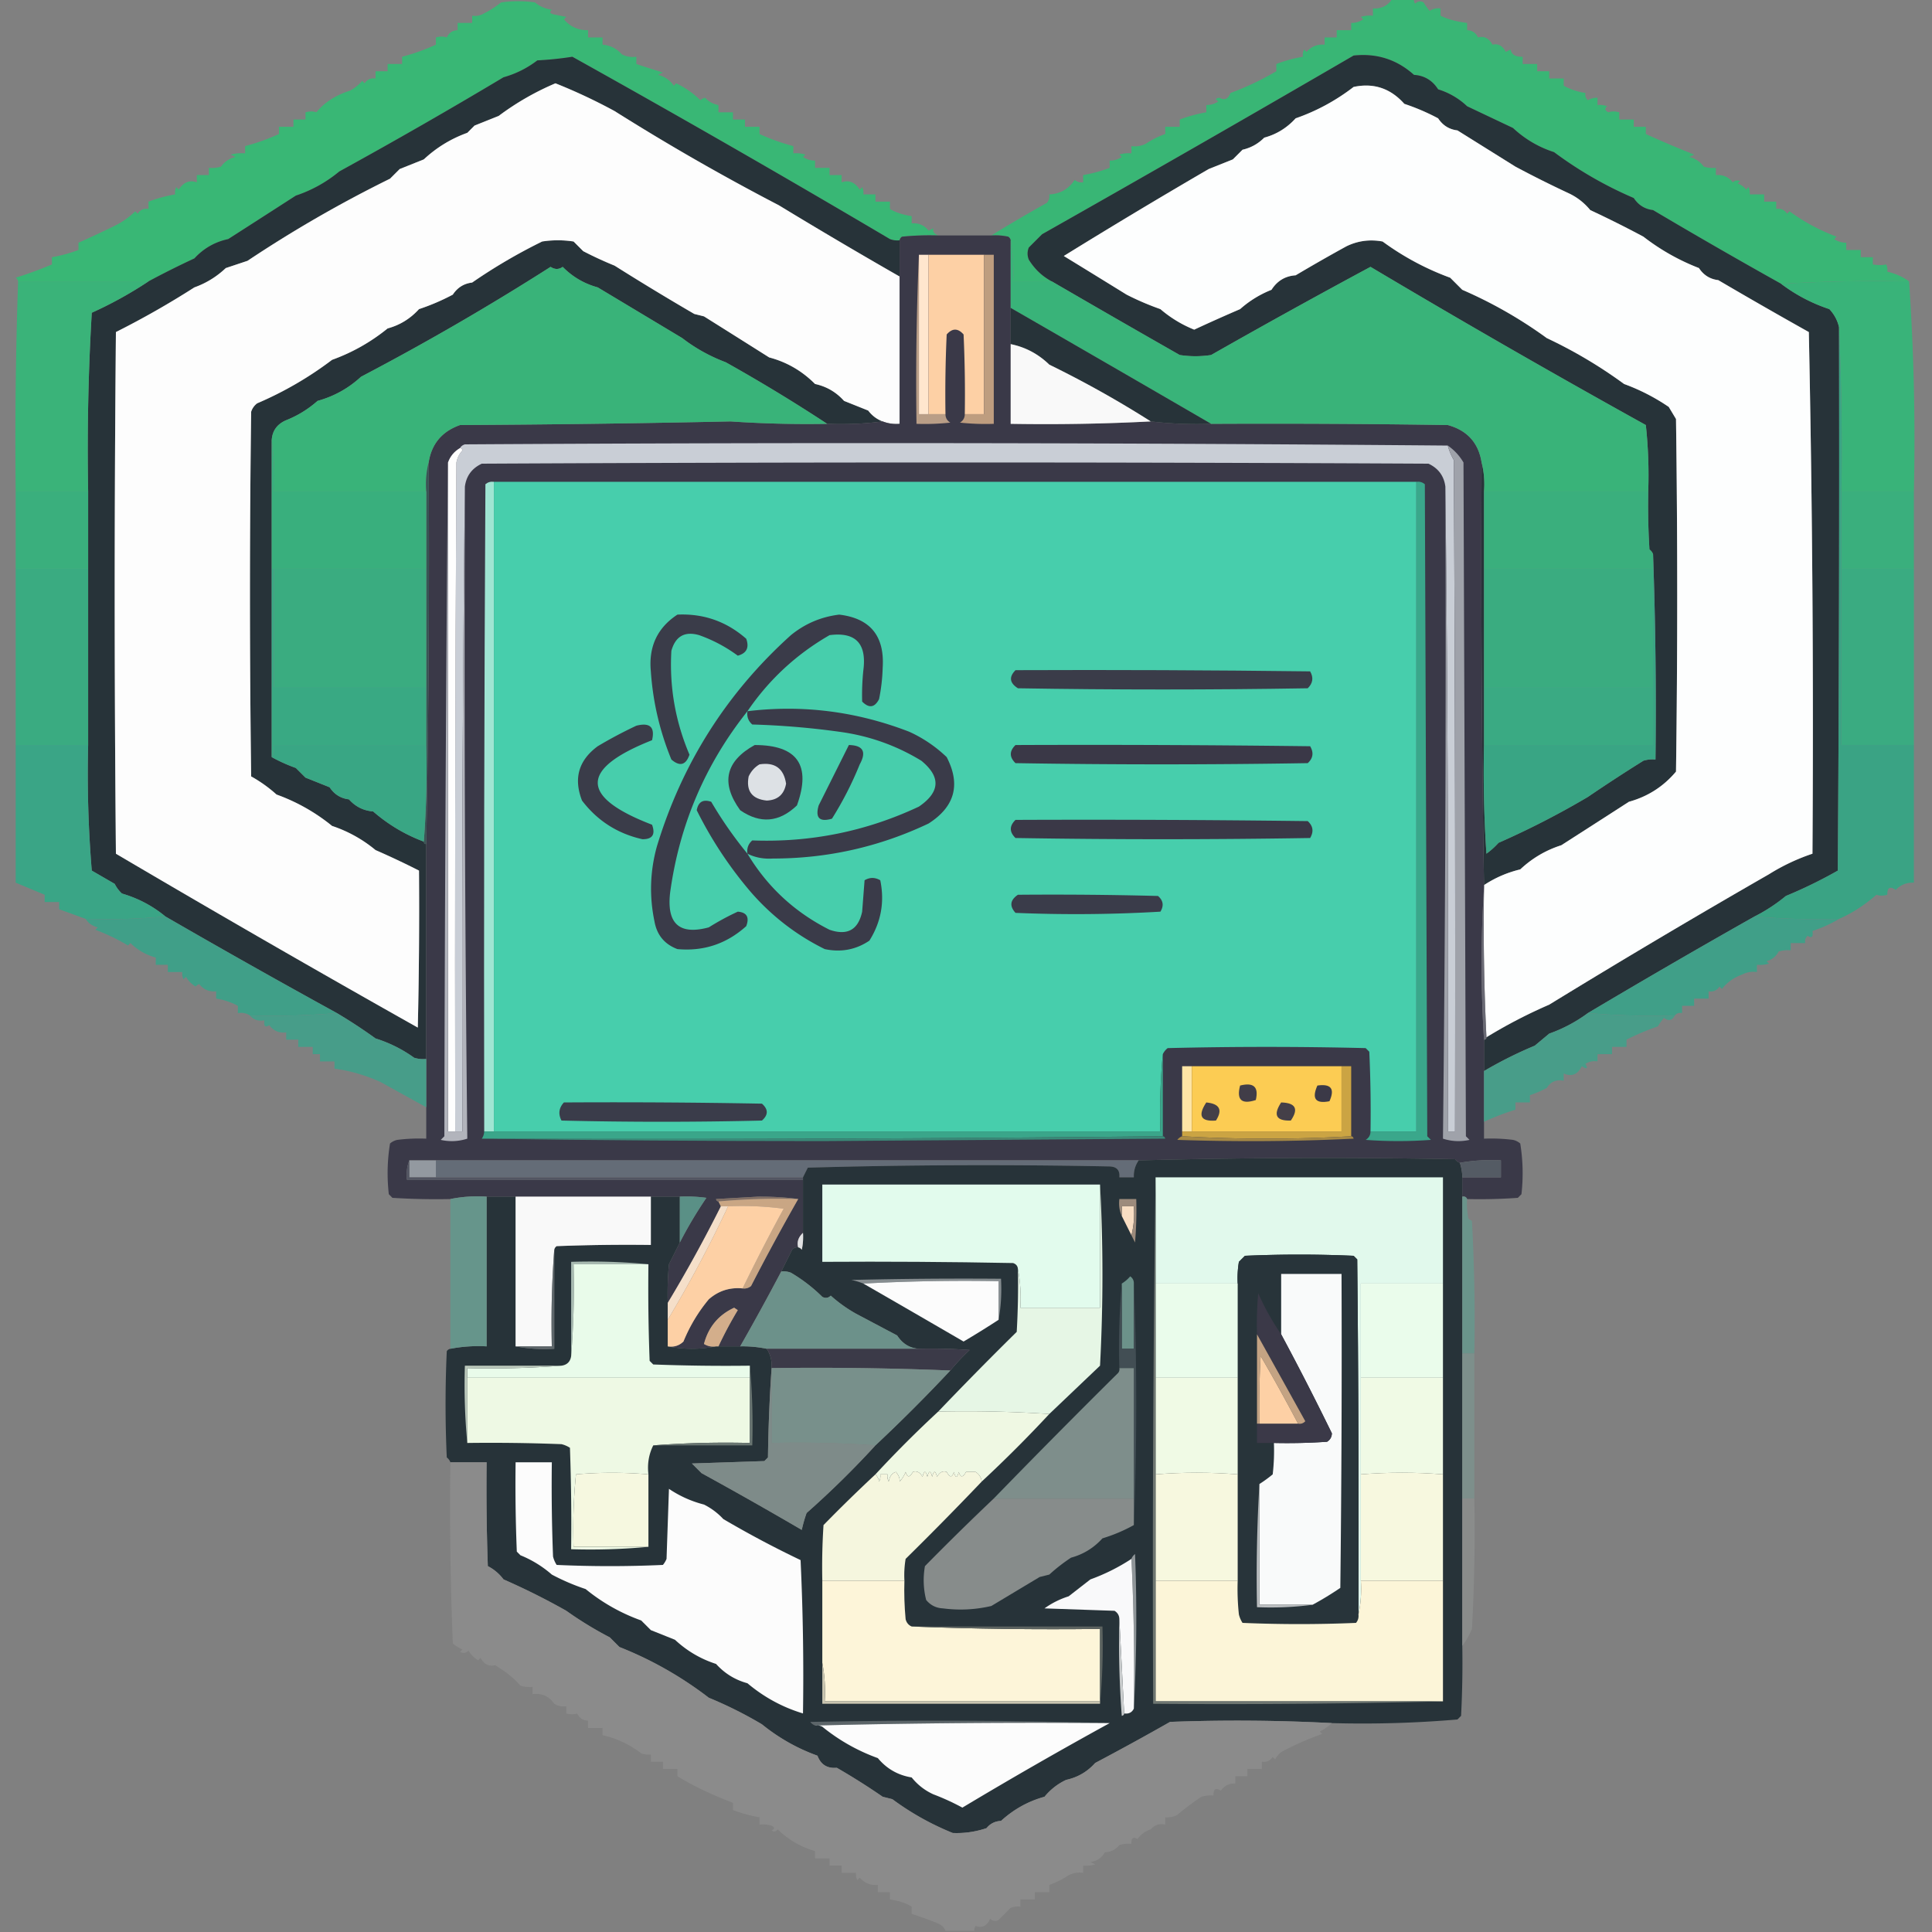 <?xml version="1.0" encoding="UTF-8"?><svg xmlns="http://www.w3.org/2000/svg" width="800" height="800" style="shape-rendering:geometricPrecision;text-rendering:geometricPrecision;image-rendering:optimizeQuality;fill-rule:evenodd;clip-rule:evenodd"><rect width="100%" height="100%" fill="#808080" stroke="none"/><path style="opacity:1" fill="#39b675" d="M576.5-.5h9a2.429 2.429 0 0 0 .5 2c1.049-1.017 2.216-1.184 3.5-.5a20.495 20.495 0 0 0 2.5 3.5c1.356-.88 2.856-1.214 4.5-1v3c2.822 1.432 6.489 2.432 11 3v3c2.092.061 3.592 1.061 4.5 3 2.537-.677 4.537.323 6 3 2.361-.566 4.194.434 5.5 3l2-1c.35 2.067 2.017 3.067 5 3v3h6v3h5v3h6v3a27.247 27.247 0 0 0 9 3c-.219 1.175.114 2.175 1 3a6.846 6.846 0 0 1 4-1v3a8.435 8.435 0 0 1 4 .5c-1.154.914-.987 1.747.5 2.5 1.299-.466 2.799-.466 4.5 0v3h6v3h5v3a428.986 428.986 0 0 0 20 8.5l-2 1c2.522.61 4.522 1.943 6 4 1.634.493 3.301.66 5 .5v3c2.908-.238 5.242.762 7 3 .951-.826 1.951-.992 3-.5l-1 1a6.977 6.977 0 0 1 3.5 2.5l1-1c.483.948.649 1.948.5 3h6v3h5v3c1.951-.273 3.451.393 4.5 2l1-1c6 4.386 12.5 7.886 19.5 10.5l-1 1c1.525 1.009 3.192 1.509 5 1.5v3h6v3h5v3c2.041.354 3.874.354 5.5 0 .483.948.649 1.948.5 3 3.408.787 6.408 2.121 9 4a702.728 702.728 0 0 0-53 1 2373.458 2373.458 0 0 1-53-30.5c-3.415-.406-6.082-2.072-8-5a161.879 161.879 0 0 1-33-19c-6.4-2.062-12.067-5.396-17-10l-19-9a30.312 30.312 0 0 0-12-7c-2.365-3.714-5.698-5.714-10-6-7.082-6.364-15.416-9.031-25-8a12271.425 12271.425 0 0 1-129 74l-5.5 5.5c-.667 1.667-.667 3.333 0 5 2.43 3.934 5.597 6.934 9.5 9h-16c.322-5.858-.011-11.525-1-17-.111-.617-.444-1.117-1-1.5a24.939 24.939 0 0 0-7-.5 582.274 582.274 0 0 1 23-13.5c.837-1.011 1.17-2.178 1-3.5 4.493-.216 7.993-2.216 10.5-6 1.011.837 2.178 1.17 3.5 1v-3a59.031 59.031 0 0 0 11-3v-3c1.808.009 3.475-.491 5-1.5l-1-1a12.935 12.935 0 0 1 5-.5v-3a9.864 9.864 0 0 0 6-1 35.213 35.213 0 0 1 8-4v-3h6v-3a59.031 59.031 0 0 1 11-3v-3c1.808.009 3.475-.491 5-1.5-1.388-.89-1.222-1.39.5-1.5 2.071 1.167 3.571.5 4.5-2 6.434-2.343 12.767-5.343 19-9v-3a59.031 59.031 0 0 1 11-3 4.934 4.934 0 0 1 .5-3l1 1c1.995-2.247 4.495-3.247 7.5-3v-3h5v-3h6v-3c1.808.009 3.475-.491 5-1.5l-1-1a12.936 12.936 0 0 1 5-.5v-3c3.552.188 6.219-1.145 8-4Z"/><path style="opacity:1" fill="#39b775" d="M388.5 97.5c-5.011-.166-10.011 0-15 .5-.556.383-.889.883-1 1.5a8.435 8.435 0 0 1-4-.5A5921.093 5921.093 0 0 0 237 23.5a138.219 138.219 0 0 1-14.5 1.5c-4.194 3.22-8.86 5.554-14 7a2157.081 2157.081 0 0 1-68 39 55.63 55.63 0 0 1-18 10 12458.29 12458.29 0 0 1-28 18c-5.503 1.171-10.17 3.837-14 8a358.76 358.76 0 0 0-19 9.5h-54c-.11-.617-.444-1.117-1-1.5a169.104 169.104 0 0 0 15-5.5v-3a58.967 58.967 0 0 0 11-3v-3a417.79 417.79 0 0 0 15-7 32.686 32.686 0 0 0 8.5-6l1 1c1.049-1.607 2.549-2.273 4.5-2v-3a59.029 59.029 0 0 1 11-3 4.932 4.932 0 0 1 .5-3l1 1c2.015-3.065 4.515-4.065 7.5-3v-3h5v-3c1.7.16 3.366-.007 5-.5 1.478-2.057 3.478-3.39 6-4l-2-1a18.436 18.436 0 0 1 6-.5v-3a87.51 87.51 0 0 0 14-5v-3h6v-3h5v-3c1.701-.466 3.201-.466 4.5 0 3.279-4.047 7.946-7.047 14-9a18.264 18.264 0 0 0 5-4l1 1c1.049-1.607 2.549-2.273 4.5-2v-3h5v-3h6v-3c4.612-1.195 9.279-2.862 14-5v-3c1.701-.466 3.201-.466 4.5 0 .908-1.939 2.408-2.939 4.5-3v-3h6v-3c1.788.285 3.455-.048 5-1a38.767 38.767 0 0 0 7-4.5 49.25 49.25 0 0 1 14 0c2.025 1.677 4.359 2.677 7 3-1.134 1.016-.801 1.683 1 2l5 1-1 1c2.622 3.073 5.955 4.573 10 4.5v3h6v3c3.191.262 5.858 1.596 8 4a9.864 9.864 0 0 0 6 1v3c3.58 1.22 7.247 2.386 11 3.5l-2 1c2.767.678 4.934 2.178 6.5 4.5l1-1c3.769 1.797 7.102 4.13 10 7a3.942 3.942 0 0 1 2-1c1.482 1.612 3.315 2.612 5.5 3v3h6v3h5v3h6v3a87.51 87.51 0 0 0 14 5v3c1.699-.16 3.366.007 5 .5l-1 1c1.525 1.009 3.192 1.509 5 1.5v3h6v3h5v3c2.985-1.065 5.485-.065 7.5 3l1-1c.483.948.649 1.948.5 3h5v3h6v3c2.133 1.386 5.133 2.386 9 3v3c2.908-.238 5.242.762 7 3l2-1c-.412 1.282.254 2.282 2 3Z"/><path style="opacity:1" fill="#273339" d="M737.5 117.5a68.883 68.883 0 0 0 20 10.5c2.04 2.185 3.374 4.685 4 7.5.167 75.001 0 150.001-.5 225a190.921 190.921 0 0 1-21.5 10.5c-4.09 3.367-8.424 6.2-13 8.5a3493.884 3493.884 0 0 0-69 40 61.354 61.354 0 0 1-16 8.5l-6 5a169.15 169.15 0 0 0-21 10.5v-13c.667 0 1-.333 1-1a208.673 208.673 0 0 1 26-13.5 3660.5 3660.5 0 0 1 91-54 84.545 84.545 0 0 1 18-8.5 7901.316 7901.316 0 0 0-1.5-216 2129.254 2129.254 0 0 1-37.5-21.5c-3.415-.406-6.082-2.072-8-5a91.311 91.311 0 0 1-23-13 457.332 457.332 0 0 0-22-11c-2.508-3.042-5.508-5.376-9-7a457.332 457.332 0 0 1-22-11l-24-15c-3.415-.406-6.082-2.072-8-5a90.401 90.401 0 0 0-14-6c-5.722-6.435-12.722-8.768-21-7-7.36 5.663-15.36 9.996-24 13-3.619 3.977-7.952 6.644-13 8-2.537 2.546-5.537 4.212-9 5l-4 4-10 4a2551.356 2551.356 0 0 0-60 36 7185.005 7185.005 0 0 1 26 16 114.065 114.065 0 0 0 14 6c4.2 3.6 8.867 6.433 14 8.5a684.54 684.54 0 0 1 19-8.5 43.593 43.593 0 0 1 13-8c2.365-3.714 5.698-5.714 10-6a705.673 705.673 0 0 1 21-12c4.719-2.307 9.719-2.974 15-2a113.107 113.107 0 0 0 28 15l5 5a182.852 182.852 0 0 1 35 20 193.115 193.115 0 0 1 32 19 83.62 83.62 0 0 1 18.5 9.5l3 5c.667 48.667.667 97.333 0 146-5.181 6.173-11.681 10.34-19.5 12.5a12318.477 12318.477 0 0 1-28 18c-6.381 2.027-12.048 5.361-17 10-5.407 1.3-10.407 3.466-15 6.5a8265.805 8265.805 0 0 1-1-175c.983 3.798 1.317 7.798 1 12v105a507.128 507.128 0 0 0 1 45 31.84 31.84 0 0 0 5-4.5 349.402 349.402 0 0 0 37-19 679.07 679.07 0 0 1 23-15 12.93 12.93 0 0 1 5-.5c.331-28.505-.002-56.838-1-85-.283-.789-.783-1.456-1.5-2-.5-7.993-.666-15.993-.5-24a193.186 193.186 0 0 0-1-27.5 4261.045 4261.045 0 0 1-114-65.5 3162.857 3162.857 0 0 0-66 36.5 42.479 42.479 0 0 1-13 0 6352.564 6352.564 0 0 1-53-30.5c-3.903-2.066-7.07-5.066-9.5-9-.667-1.667-.667-3.333 0-5l5.5-5.5a12271.425 12271.425 0 0 0 129-74c9.584-1.031 17.918 1.636 25 8 4.302.286 7.635 2.286 10 6a30.312 30.312 0 0 1 12 7l19 9c4.933 4.604 10.6 7.938 17 10a161.879 161.879 0 0 0 33 19c1.918 2.928 4.585 4.594 8 5a2373.458 2373.458 0 0 0 53 30.5ZM372.5 99.5v15a2173.073 2173.073 0 0 1-50-29.5 944.57 944.57 0 0 1-68-39A228.066 228.066 0 0 0 230 34.5 112.066 112.066 0 0 0 206.5 48l-10 4-3 3c-6.771 2.445-12.771 6.111-18 11l-10 4-4 4a520.666 520.666 0 0 0-59 34l-9 3c-3.796 3.592-8.13 6.259-13 8A361.546 361.546 0 0 1 48 137.5c-.667 72-.667 144 0 216a7214.146 7214.146 0 0 0 125 72c.5-21.664.667-43.331.5-65a340.197 340.197 0 0 0-18-8.5 55.63 55.63 0 0 0-18-10 78.488 78.488 0 0 0-23-13 56.965 56.965 0 0 0-10.5-7.5 5697.651 5697.651 0 0 1 0-151 6.978 6.978 0 0 1 2.5-3.5 146.497 146.497 0 0 0 31-18c8.372-3.019 16.038-7.352 23-13 5.093-1.382 9.426-4.049 13-8a90.42 90.42 0 0 0 14-6c1.918-2.928 4.585-4.594 8-5a226.438 226.438 0 0 1 29-17 42.498 42.498 0 0 1 13 0l4 4a154.79 154.79 0 0 0 13 6 1081.768 1081.768 0 0 0 33 20l4 1c8.98 5.636 17.98 11.302 27 17 7.27 1.913 13.604 5.58 19 11 4.75 1.03 8.75 3.363 12 7l10 4c1.614 2.127 3.614 3.627 6 4.5-7.482.992-15.148 1.325-23 1a689.893 689.893 0 0 0-42-25.5c-6.543-2.456-12.543-5.79-18-10l-35-21c-5.603-1.533-10.436-4.366-14.5-8.5-1.604 1.149-3.27 1.149-5 0a1068.258 1068.258 0 0 1-78.5 45.5c-5.201 4.797-11.201 8.13-18 10-3.908 3.449-8.242 6.116-13 8-3.823 1.641-5.823 4.474-6 8.5v131a68.233 68.233 0 0 0 10 4.5l4 4 10 4c1.918 2.928 4.585 4.594 8 5 2.674 3.012 6.007 4.678 10 5 6.302 5.472 13.302 9.639 21 12.5 0 .667.333 1 1 1v89a12.93 12.93 0 0 1-5-.5c-4.863-3.51-10.196-6.177-16-8a213.054 213.054 0 0 0-16-10.5 3727.55 3727.55 0 0 1-71-40c-5.305-4.387-11.305-7.554-18-9.5a13.908 13.908 0 0 1-3-4l-9.5-5.5a485.765 485.765 0 0 1-1.5-52v-105a959.549 959.549 0 0 1 1.5-74 165.454 165.454 0 0 0 23.5-13 358.76 358.76 0 0 1 19-9.5c3.83-4.163 8.497-6.829 14-8 9.313-5.97 18.646-11.97 28-18a55.63 55.63 0 0 0 18-10c22.924-12.6 45.591-25.6 68-39 5.14-1.446 9.806-3.78 14-7 4.872-.246 9.705-.746 14.5-1.5A5921.093 5921.093 0 0 1 368.5 99a8.435 8.435 0 0 0 4 .5Z"/><path style="opacity:1" fill="#fdfdfd" d="M372.5 114.5v61c-2.45.202-4.783-.131-7-1-2.386-.873-4.386-2.373-6-4.5l-10-4c-3.25-3.637-7.25-5.97-12-7-5.396-5.42-11.73-9.087-19-11a10892.14 10892.14 0 0 0-27-17l-4-1a1081.768 1081.768 0 0 1-33-20 154.79 154.79 0 0 1-13-6l-4-4a42.498 42.498 0 0 0-13 0 226.438 226.438 0 0 0-29 17c-3.415.406-6.082 2.072-8 5a90.42 90.42 0 0 1-14 6c-3.574 3.951-7.907 6.618-13 8-6.962 5.648-14.628 9.981-23 13a146.497 146.497 0 0 1-31 18 6.978 6.978 0 0 0-2.5 3.5 5697.651 5697.651 0 0 0 0 151 56.965 56.965 0 0 1 10.5 7.5 78.488 78.488 0 0 1 23 13 55.63 55.63 0 0 1 18 10 340.197 340.197 0 0 1 18 8.5c.167 21.669 0 43.336-.5 65a7214.146 7214.146 0 0 1-125-72c-.667-72-.667-144 0-216A361.546 361.546 0 0 0 80.5 119c4.87-1.741 9.204-4.408 13-8l9-3a520.666 520.666 0 0 1 59-34l4-4 10-4c5.229-4.889 11.229-8.555 18-11l3-3 10-4A112.066 112.066 0 0 1 230 34.5 228.066 228.066 0 0 1 254.5 46a944.57 944.57 0 0 0 68 39 2173.073 2173.073 0 0 0 50 29.5Z"/><path style="opacity:1" fill="#fdfefe" d="M615.5 429.5a961.42 961.42 0 0 1-1-62v-1c4.593-3.034 9.593-5.2 15-6.5 4.952-4.639 10.619-7.973 17-10 9.313-5.969 18.646-11.969 28-18 7.819-2.16 14.319-6.327 19.5-12.5.667-48.667.667-97.333 0-146l-3-5a83.62 83.62 0 0 0-18.5-9.5 193.115 193.115 0 0 0-32-19 182.852 182.852 0 0 0-35-20l-5-5a113.107 113.107 0 0 1-28-15c-5.281-.974-10.281-.307-15 2a705.673 705.673 0 0 0-21 12c-4.302.286-7.635 2.286-10 6a43.593 43.593 0 0 0-13 8 684.54 684.54 0 0 0-19 8.5 50.162 50.162 0 0 1-14-8.5 114.065 114.065 0 0 1-14-6 7185.005 7185.005 0 0 0-26-16 2551.356 2551.356 0 0 1 60-36l10-4 4-4c3.463-.788 6.463-2.454 9-5 5.048-1.356 9.381-4.023 13-8 8.64-3.004 16.64-7.337 24-13 8.278-1.768 15.278.565 21 7a90.401 90.401 0 0 1 14 6c1.918 2.928 4.585 4.594 8 5l24 15a457.332 457.332 0 0 0 22 11c3.492 1.624 6.492 3.958 9 7a457.332 457.332 0 0 1 22 11 91.311 91.311 0 0 0 23 13c1.918 2.928 4.585 4.594 8 5a2129.254 2129.254 0 0 0 37.5 21.5 7901.316 7901.316 0 0 1 1.5 216 84.545 84.545 0 0 0-18 8.5 3660.5 3660.5 0 0 0-91 54 208.673 208.673 0 0 0-26 13.5Z"/><path style="opacity:.997" fill="#3a3948" d="M388.5 97.5h22c2.357-.163 4.69.003 7 .5.556.383.889.883 1 1.5v76a841.82 841.82 0 0 0 58-1 163.67 163.67 0 0 0 25 1c32.668-.167 65.335 0 98 .5 8.049 2.212 12.716 7.378 14 15.5a8265.805 8265.805 0 0 0 1 175v1c-1.333 21-1.333 42 0 63v41a72.367 72.367 0 0 1 12 .5 6.802 6.802 0 0 1 3 1.5 76.616 76.616 0 0 1 .5 21l-1.5 1.5c-6.992.5-13.992.666-21 .5-.342-.838-1.008-1.172-2-1v-8h16v-7c-5.858-.322-11.525.011-17 1-.789-.283-1.456-.783-2-1.5a2890.488 2890.488 0 0 0-131 .5h-302c-.973 2.448-1.306 5.115-1 8h164v22c-1.917 1.78-2.584 3.78-2 6-.996-.086-1.829.248-2.5 1l-4.5 9a1052.99 1052.99 0 0 1-17 31h-9a161.904 161.904 0 0 1 8-15l-1.5-1c-6.481 2.988-10.648 7.988-12.5 15 1.545.952 3.212 1.285 5 1a50.512 50.512 0 0 1-20 0c2.544.396 4.711-.271 6.5-2 2.62-6.414 6.12-12.247 10.5-17.5 4.02-3.51 8.686-5.01 14-4.5 1.322.17 2.489-.163 3.5-1a925.642 925.642 0 0 1 19.5-36c-4.751-.689-10.251-1.023-16.5-1l-17.5 1c.124.607.457.94 1 1l1 2a578.532 578.532 0 0 1-22 40c-.166-5.344.001-10.677.5-16l4.5-9a175.023 175.023 0 0 1 11-18.5 60.931 60.931 0 0 0-11-.5h-80c-5.195-.321-10.195.013-15 1-8.007.166-16.007 0-24-.5l-1.5-1.5c-.797-7.05-.63-14.05.5-21a6.802 6.802 0 0 1 3-1.5 72.367 72.367 0 0 1 12-.5v-122a6242.489 6242.489 0 0 0 1-158c1.186-7.695 5.519-12.862 13-15.5a6921.49 6921.49 0 0 0 112-1.5 467.321 467.321 0 0 0 40 1c7.852.325 15.518-.008 23-1 2.217.869 4.55 1.202 7 1v-76c.111-.617.444-1.117 1-1.5 4.989-.5 9.989-.666 15-.5Z"/><path style="opacity:1" fill="#ffe6ce" d="M380.5 105.5h4v66h-4v-66Z"/><path style="opacity:1" fill="#fdd0a5" d="M384.5 105.5h23v66h-8c.167-11.005 0-22.005-.5-33-2.333-2.667-4.667-2.667-7 0a544.417 544.417 0 0 0-.5 33h-7v-66Z"/><path style="opacity:1" fill="#be9d7f" d="M407.5 105.5h4v70a98.432 98.432 0 0 1-14-.5c1.323-.816 1.989-1.983 2-3.5h8v-66Z"/><path style="opacity:1" fill="#39b379" d="M342.5 175.5a467.321 467.321 0 0 1-40-1 6921.49 6921.49 0 0 1-112 1.5c-7.481 2.638-11.814 7.805-13 15.5-.983 3.798-1.317 7.798-1 12h-63c.325-7.187-.009-14.187-1-21 .177-4.026 2.177-6.859 6-8.5 4.758-1.884 9.092-4.551 13-8 6.799-1.87 12.799-5.203 18-10a1068.258 1068.258 0 0 0 78.5-45.5c1.73 1.149 3.396 1.149 5 0 4.064 4.134 8.897 6.967 14.5 8.5l35 21c5.457 4.21 11.457 7.544 18 10a689.893 689.893 0 0 1 42 25.5ZM418.5 99.5c.989 5.475 1.322 11.142 1 17h16a6352.564 6352.564 0 0 0 53 30.5c4.333.667 8.667.667 13 0a3162.857 3162.857 0 0 1 66-36.5 4261.045 4261.045 0 0 0 114 65.5 193.186 193.186 0 0 1 1 27.5h-68c.317-4.202-.017-8.202-1-12-1.284-8.122-5.951-13.288-14-15.5-32.665-.5-65.332-.667-98-.5a24793.925 24793.925 0 0 0-83-48v-28Z"/><path style="opacity:1" fill="#3ab379" d="M7.5 116.5h54a165.454 165.454 0 0 1-23.5 13 959.549 959.549 0 0 0-1.5 74h-30c-.325-29.074.009-58.074 1-87Z"/><path style="opacity:1" fill="#39b379" d="M737.5 117.5a702.728 702.728 0 0 1 53-1c1.979 28.775 2.646 57.775 2 87h-30c.331-22.839-.003-45.506-1-68-.626-2.815-1.96-5.315-4-7.5a68.883 68.883 0 0 1-20-10.5Z"/><path style="opacity:1" fill="#273339" d="M418.5 127.5a24793.925 24793.925 0 0 1 83 48 163.67 163.67 0 0 1-25-1 431.248 431.248 0 0 0-42-23.5c-4.564-4.424-9.898-7.258-16-8.5v-15Z"/><path style="opacity:1" fill="#f9f9f9" d="M418.5 142.5c6.102 1.242 11.436 4.076 16 8.5a431.248 431.248 0 0 1 42 23.5 841.82 841.82 0 0 1-58 1v-33Z"/><path style="opacity:1" fill="#b99e87" d="M380.5 105.5v66h11c.011 1.517.677 2.684 2 3.5a98.432 98.432 0 0 1-14 .5c-.331-23.506.002-46.839 1-70Z"/><path style="opacity:1" fill="#c9ced6" d="M599.5 184.5a23.423 23.423 0 0 0 2.5 6c.5 92.666.667 185.333.5 278h-3a17823.86 17823.86 0 0 0-1-267c-.57-4.412-2.903-7.578-7-9.5a38397.052 38397.052 0 0 0-392 0c-4.097 1.922-6.43 5.088-7 9.5a17823.86 17823.86 0 0 0-1 267h-3c-.167-92.334 0-184.667.5-277 .36-1.921 1.194-3.588 2.5-5-.124-.607-.457-.94-1-1 .418-.722 1.084-1.222 2-1.5 135.736-.831 271.403-.665 407 .5Z"/><path style="opacity:1" fill="#fefefe" d="M190.5 185.5c.543.06.876.393 1 1-1.306 1.412-2.14 3.079-2.5 5-.5 92.333-.667 184.666-.5 277h-3v-277c.919-2.589 2.586-4.589 5-6Z"/><path style="opacity:1" fill="#9fa2aa" d="M599.5 184.5c2.668 1.836 4.834 4.169 6.5 7l1 279 1.5 1.5c-3.711.825-7.378.659-11-.5.997-89.959 1.331-179.959 1-270a17823.86 17823.86 0 0 1 1 267h3c.167-92.667 0-185.334-.5-278a23.423 23.423 0 0 1-2.5-6Z"/><path style="opacity:1" fill="#395455" d="M177.5 191.5a6242.489 6242.489 0 0 1-1 158c-.667 0-1-.333-1-1a400.456 400.456 0 0 0 1-40v-105c-.317-4.202.017-8.202 1-12Z"/><path style="opacity:1" fill="#9fe5d3" d="M204.5 199.5v269h-4c-.167-89.334 0-178.667.5-268 1.011-.837 2.178-1.17 3.5-1Z"/><path style="opacity:1" fill="#47ceac" d="M204.5 199.5h382v269h-19c.167-11.005 0-22.005-.5-33l-1.5-1.5a1680.41 1680.41 0 0 0-82 0c-.881.708-1.547 1.542-2 2.5-.994 10.487-1.328 21.154-1 32h-276v-269Z"/><path style="opacity:1" fill="#3aa78b" d="M586.5 199.5c1.322-.17 2.489.163 3.5 1l1 270 1.5 1.5c-9 .667-18 .667-27 0 1.323-.816 1.989-1.983 2-3.5h19v-269Z"/><path style="opacity:1" fill="#b2b4bc" d="M185.5 191.5v277h6a17823.86 17823.86 0 0 1 1-267c-.331 90.041.003 180.041 1 270-3.622 1.159-7.289 1.325-11 .5l1.5-1.5c.167-93.168.667-186.168 1.5-279Z"/><path style="opacity:1" fill="#3aaf7d" d="M6.5 203.5h30v32h-30v-32Z"/><path style="opacity:1" fill="#39af7d" d="M112.5 182.5c.991 6.813 1.325 13.813 1 21h63v32h-64v-53Z"/><path style="opacity:1" fill="#3aaf7d" d="M614.5 203.5h68c-.166 8.007 0 16.007.5 24 .717.544 1.217 1.211 1.5 2v6h-70v-32ZM762.5 203.5h30v32h-30v-32Z"/><path style="opacity:1" fill="#3aab81" d="M6.5 235.5h30v73h-30v-73Z"/><path style="opacity:1" fill="#3aac80" d="M113.5 235.5h63v49h-63v-49ZM614.5 235.5h70v49h-70v-49Z"/><path style="opacity:1" fill="#3aab81" d="M762.5 235.5h30v73h-30v-73Z"/><path style="opacity:1" fill="#3a3c49" d="M280.5 254.5c10.841-.497 20.341 2.837 28.5 10 1.314 3.681.147 6.014-3.5 7a61.352 61.352 0 0 0-16-8.5c-5.969-1.71-9.803.457-11.5 6.5-.86 14.899 1.64 29.232 7.5 43-1.507 4.335-4.007 5.002-7.5 2-4.807-11.728-7.641-23.894-8.5-36.5-.975-10.208 2.691-18.041 11-23.5Z"/><path style="opacity:1" fill="#3a3b49" d="M309.5 294.5c-17.481 21.976-28.148 46.976-32 75-1.545 12.97 3.789 17.803 16 14.5a105.761 105.761 0 0 1 12-6.5c3.726.298 4.893 2.298 3.5 6-8.148 7.329-17.648 10.495-28.5 9.5-5.338-2.007-8.504-5.841-9.5-11.5-2.171-10.42-1.838-20.753 1-31 10.427-34.399 28.927-63.566 55.5-87.5 5.855-4.762 12.522-7.595 20-8.5 12.848 1.529 18.848 8.863 18 22a75.132 75.132 0 0 1-1.5 13c-1.826 3.537-4.16 3.871-7 1-.121-4.316.045-8.65.5-13 1.428-11.07-3.239-15.903-14-14.5-13.759 7.928-25.093 18.428-34 31.5Z"/><path style="opacity:1" fill="#3a3c49" d="M420.5 277.5c40.668-.167 81.335 0 122 .5 1.482 2.592 1.148 4.925-1 7-40 .667-80 .667-120 0-3.466-2.194-3.8-4.694-1-7.5Z"/><path style="opacity:1" fill="#39a983" d="M112.5 235.5h1v49h63v24h-63c.284 1.915-.049 3.581-1 5v-78Z"/><path style="opacity:1" fill="#3aaa83" d="M614.5 284.5h70v24h-70v-24Z"/><path style="opacity:1" fill="#3a3b49" d="M309.5 353.5c-.322-2.222.345-4.056 2-5.5 24.186.91 47.186-3.757 69-14 8.812-6.011 9.145-12.344 1-19-10.46-6.376-21.794-10.376-34-12a328.08 328.08 0 0 0-36-3c-1.655-1.444-2.322-3.278-2-5.5 22.833-2.765 45.166.068 67 8.5a55.685 55.685 0 0 1 15.5 10.5c5.879 11.373 3.379 20.539-7.5 27.5-20.377 9.676-41.877 14.51-64.5 14.5-3.797.253-7.297-.414-10.5-2Z"/><path style="opacity:1" fill="#3a3c49" d="M263.5 300.5c5.613-1.421 7.78.579 6.5 6-29.969 11.845-29.969 23.512 0 35 1.484 4.049.151 6.049-4 6-10.294-2.311-18.627-7.644-25-16-3.568-9.179-1.402-16.679 6.5-22.5a185.97 185.97 0 0 1 16-8.5Z"/><path style="opacity:1" fill="#3aa586" d="M6.5 308.5h30a485.765 485.765 0 0 0 1.5 52l9.5 5.5a13.908 13.908 0 0 0 3 4c6.695 1.946 12.695 5.113 18 9.5-10.82.995-21.82 1.328-33 1-3.667-1.336-7.334-2.669-11-4v-3h-6v-3c-4.013-1.674-8.013-3.341-12-5v-57Z"/><path style="opacity:1" fill="#39a684" d="M176.5 308.5a400.456 400.456 0 0 1-1 40c-7.698-2.861-14.698-7.028-21-12.5-3.993-.322-7.326-1.988-10-5-3.415-.406-6.082-2.072-8-5l-10-4-4-4a68.233 68.233 0 0 1-10-4.5c.951-1.419 1.284-3.085 1-5h63Z"/><path style="opacity:1" fill="#3b3b49" d="M312.5 308.5c17.672.004 23.505 8.338 17.5 25-7.355 7.053-15.188 7.72-23.5 2-8.134-11.267-6.134-20.267 6-27Z"/><path style="opacity:1" fill="#3a3b49" d="M351.5 308.5c5.879.117 7.379 2.784 4.5 8a142.98 142.98 0 0 1-11.5 22.5c-5.167 1.5-7-.333-5.5-5.5l12.5-25Z"/><path style="opacity:1" fill="#3a3847" d="M420.5 308.5c40.668-.167 81.335 0 122 .5 1.559 2.642 1.225 4.975-1 7a3658.67 3658.67 0 0 1-121 0c-2.586-2.494-2.586-4.994 0-7.5Z"/><path style="opacity:1" fill="#39a584" d="M684.5 229.5a1807.264 1807.264 0 0 1 1 85 12.93 12.93 0 0 0-5 .5 679.07 679.07 0 0 0-23 15 349.402 349.402 0 0 1-37 19 31.84 31.84 0 0 1-5 4.5 507.128 507.128 0 0 1-1-45h70v-79Z"/><path style="opacity:1" fill="#3aa384" d="M761.5 135.5a1156.835 1156.835 0 0 1 1 68v105h30v57c-3.013-.128-5.513.872-7.5 3-2.411-1.653-3.578-.987-3.5 2-1.701.466-3.201.466-4.5 0-5.023 4.358-10.19 7.691-15.5 10-11.845.328-23.512-.005-35-1 4.576-2.3 8.91-5.133 13-8.5a190.921 190.921 0 0 0 21.5-10.5c.5-74.999.667-149.999.5-225Z"/><path style="opacity:1" fill="#dde1e5" d="M314.5 316.5c6.365-.988 10.031 1.678 11 8-.797 4.464-3.464 6.797-8 7-6.131-.629-8.631-3.962-7.5-10 1.025-2.187 2.525-3.854 4.5-5Z"/><path style="opacity:1" fill="#3a3b49" d="M309.5 353.5c8.253 13.751 19.587 24.251 34 31.5 7.38 2.531 11.88.031 13.5-7.5l1-13c2.139-1.269 4.305-1.269 6.5 0 1.849 8.938.349 17.272-4.5 25-5.584 3.766-11.751 4.932-18.5 3.5-11.7-5.775-21.867-13.609-30.5-23.5a164.893 164.893 0 0 1-22.5-34c.643-3.475 2.643-4.641 6-3.5a165.776 165.776 0 0 0 15 21.5Z"/><path style="opacity:1" fill="#3a3847" d="M420.5 339.5c40.335-.167 80.668 0 121 .5 2.225 2.025 2.559 4.358 1 7a3719.39 3719.39 0 0 1-122 0c-2.586-2.494-2.586-4.994 0-7.5Z"/><path style="opacity:1" fill="#696974" d="M614.5 367.5a961.42 961.42 0 0 0 1 62c0 .667-.333 1-1 1-1.333-21-1.333-42 0-63Z"/><path style="opacity:1" fill="#3a3c4a" d="M421.5 370.5c19.336-.167 38.67 0 58 .5 2.173 1.865 2.507 4.031 1 6.5a600.697 600.697 0 0 1-60 .5c-2.567-2.822-2.234-5.322 1-7.5Z"/><path style="opacity:1" fill="#409f88" d="M68.5 379.5a3727.55 3727.55 0 0 0 71 40c-11.822.995-23.822 1.328-36 1-1.419-.951-3.085-1.284-5-1v-3a27.267 27.267 0 0 0-9-3v-3c-2.908.238-5.242-.762-7-3a3.647 3.647 0 0 0-1.5 1c-1.667-1-3-2.333-4-4l-1 1a4.932 4.932 0 0 1-.5-3h-6v-3h-5v-3c-4.005-1.087-7.505-3.087-10.5-6l-1 1a83.721 83.721 0 0 0-13.5-6.5l1-1c-2.26-.549-3.926-1.716-5-3.5 11.18.328 22.18-.005 33-1ZM726.5 379.5c11.488.995 23.155 1.328 35 1-3.365 2.025-7.032 3.691-11 5 .381 2.442-.286 3.109-2 2-.886.825-1.219 1.825-1 3h-6v3a12.93 12.93 0 0 0-5 .5c-1.079 2.043-2.746 3.376-5 4l1 1a12.93 12.93 0 0 1-5 .5v3a9.86 9.86 0 0 0-6 1c-3.423 1.192-6.256 3.192-8.5 6l-1-1c-1.049 1.607-2.549 2.273-4.5 2v3h-6v3h-5v3c-1.291-.237-2.291.096-3 1-12.178.328-24.178-.005-36-1a3493.884 3493.884 0 0 1 69-40Z"/><path style="opacity:1" fill="#489d89" d="M657.5 419.5c11.822.995 23.822 1.328 36 1-1.085 2.082-2.585 2.416-4.5 1a20.499 20.499 0 0 0-2.5 3.5 101.955 101.955 0 0 0-13 5.5v3h-6v3h-6v3c-1.788-.285-3.455.048-5 1 1.129 2.029.629 2.363-1.5 1-1.712 3.452-4.212 4.452-7.5 3v3c-3.096-.593-5.429.407-7 3a47.25 47.25 0 0 1-7 3v3h-6v3a106.353 106.353 0 0 0-13 5v-21a169.15 169.15 0 0 1 21-10.5l6-5a61.354 61.354 0 0 0 16-8.5Z"/><path style="opacity:1" fill="#479d89" d="M139.5 419.5a213.054 213.054 0 0 1 16 10.5c5.804 1.823 11.137 4.49 16 8a12.93 12.93 0 0 0 5 .5v20c-6.306-3.488-12.64-6.988-19-10.5-6.204-2.789-12.537-4.622-19-5.5v-3h-6v-3h-3v-3h-6v-3h-5v-3c-2.921.354-5.254-.646-7-3-1.714 1.109-2.381.442-2-2-2.51.446-4.51-.22-6-2 12.178.328 24.178-.005 36-1Z"/><path style="opacity:1" fill="#ffe5a5" d="M493.5 441.5v27h-4v-27h4Z"/><path style="opacity:1" fill="#fccc53" d="M493.5 441.5h62v27h-62v-27Z"/><path style="opacity:1" fill="#413d48" d="M513.5 449.5c5.613-1.421 7.78.579 6.5 6-5.899 1.933-8.065-.067-6.5-6Z"/><path style="opacity:1" fill="#3b3947" d="M545.5 449.5c5.658-.821 7.325 1.346 5 6.5-5.759 1.139-7.426-1.028-5-6.5Z"/><path style="opacity:1" fill="#3a3c4a" d="M233.5 456.5c27.335-.167 54.669 0 82 .5 2.667 2.333 2.667 4.667 0 7a1721.64 1721.64 0 0 1-83 0c-1.417-2.743-1.084-5.243 1-7.5Z"/><path style="opacity:1" fill="#443f48" d="M499.5 456.5c5.52.544 6.854 3.044 4 7.5-6.298.495-7.632-2.005-4-7.5ZM530.5 456.5c5.988.164 7.321 2.664 4 7.5-6.087.205-7.421-2.295-4-7.5Z"/><path style="opacity:1" fill="#3aa68a" d="M481.5 436.5v34c-93.832.999-187.832 1.333-282 1a5.727 5.727 0 0 0 1-3h280c-.328-10.846.006-21.513 1-32Z"/><path style="opacity:1" fill="#cba443" d="M555.5 441.5h4v29a613.153 613.153 0 0 1-70 0v-2h66v-27Z"/><path style="opacity:1" fill="#398a78" d="M481.5 470.5c.543.06.876.393 1 1l-142 1c-47.737.002-94.737-.331-141-1 94.168.333 188.168-.001 282-1Z"/><path style="opacity:1" fill="#a78944" d="M489.5 470.5a613.153 613.153 0 0 0 70 0c.543.06.876.393 1 1a889.006 889.006 0 0 1-73 .5c.544-.717 1.211-1.217 2-1.5Z"/><path style="opacity:1" fill="#9399a0" d="M169.5 480.5h11v7h-11v-7Z"/><path style="opacity:1" fill="#646c77" d="M180.5 480.5h291c-1.439 2.088-2.106 4.421-2 7h-6c.28-2.888-1.053-4.388-4-4.5a2604.563 2604.563 0 0 0-125 .5l-2 4h-152v-7Z"/><path style="opacity:1" fill="#273339" d="M604.5 481.5a19.22 19.22 0 0 1 1 6v194c.166 9.672 0 19.339-.5 29l-1.5 1.5a463.293 463.293 0 0 1-52 1.5 750.264 750.264 0 0 0-67-.5 1147.103 1147.103 0 0 1-31 17c-3.25 3.637-7.25 5.97-12 7-3.492 1.624-6.492 3.958-9 7-6.761 1.869-12.761 5.202-18 10-2.474.113-4.474 1.113-6 3-4.583 1.535-9.25 2.202-14 2-8.99-3.644-17.324-8.311-25-14l-4-1a279.412 279.412 0 0 0-19-12c-3.959.349-6.626-1.317-8-5-8.36-3.016-16.027-7.349-23-13a169.242 169.242 0 0 0-22-11c-11.4-8.753-23.733-15.753-37-21l-4-4a150.824 150.824 0 0 1-18-11 285.561 285.561 0 0 0-26-13 18.839 18.839 0 0 0-6.5-5.5 924.222 924.222 0 0 1-.5-43h-15c-.283-.789-.783-1.456-1.5-2a484.008 484.008 0 0 1 0-44c.383-.556.883-.889 1.5-1a61.281 61.281 0 0 1 15-1v-62h12v62c5.14.988 10.474 1.321 16 1v-41c.111-.617.444-1.117 1-1.5 12.996-.5 25.996-.667 39-.5v-20h12v19l-4.5 9a128.507 128.507 0 0 0-.5 16v18a50.512 50.512 0 0 0 20 0h10a49.369 49.369 0 0 1 11 1c1.551 2.413 2.217 5.079 2 8a676.745 676.745 0 0 0-1.5 37l-1.5 1.5-30 1 4 4a1749.139 1749.139 0 0 1 41.5 23.5 54.628 54.628 0 0 1 2-7 376.743 376.743 0 0 0 28.5-28c10.667-10 21-20.333 31-31a94.334 94.334 0 0 1 8-8.5c-6.992-.5-13.992-.666-21-.5-3.8-.258-6.8-2.091-9-5.5l-17-9a58.317 58.317 0 0 1-10.5-7.5c-1.049 1.017-2.216 1.184-3.5.5a65.89 65.89 0 0 0-13-10 8.43 8.43 0 0 0-4-.5l4.5-9c.671-.752 1.504-1.086 2.5-1 .617.111 1.117.444 1.5 1 .497-2.31.663-4.643.5-7v-23l2-4a2604.563 2604.563 0 0 1 125-.5c2.947.112 4.28 1.612 4 4.5h6c-.106-2.579.561-4.912 2-7a2890.488 2890.488 0 0 1 131-.5c.544.717 1.211 1.217 2 1.5Z"/><path style="opacity:1" fill="#545b64" d="M605.5 487.5a19.22 19.22 0 0 0-1-6c5.475-.989 11.142-1.322 17-1v7h-16Z"/><path style="opacity:1" fill="#525562" d="M169.5 480.5v7h163v1h-164c-.306-2.885.027-5.552 1-8Z"/><path style="opacity:1" fill="#e1f9ec" d="M478.5 487.5h119v44h-34v123c.319 4.863-.014 9.53-1 14 .167-49.001 0-98.001-.5-147l-1.5-1.5c-15-.667-30-.667-45 0l-2.5 2.5a40.914 40.914 0 0 0-.5 9h-34v-44Z"/><path style="opacity:1" fill="#e2fbed" d="M455.5 490.5v51h-33c.321-5.526-.012-10.86-1-16-.077-1.25-.744-2.083-2-2.5-26.331-.5-52.665-.667-79-.5v-32h115Z"/><path style="opacity:1" fill="#816f65" d="M330.5 496.5c-11.179-.328-22.179.005-33 1-.543-.06-.876-.393-1-1l17.5-1c6.249-.023 11.749.311 16.5 1Z"/><path style="opacity:1" fill="#f9f9f9" d="M213.5 495.5h56v20c-13.004-.167-26.004 0-39 .5-.556.383-.889.883-1 1.5a400.456 400.456 0 0 0-1 40h-15v-62Z"/><path style="opacity:1" fill="#5a9086" d="M281.5 495.5a60.931 60.931 0 0 1 11 .5 175.023 175.023 0 0 0-11 18.5v-19Z"/><path style="opacity:1" fill="#c9a684" d="M330.5 496.5a925.642 925.642 0 0 0-19.5 36c-1.011.837-2.178 1.17-3.5 1a772.317 772.317 0 0 1 17-33 133.155 133.155 0 0 0-23-1h-3l-1-2c10.821-.995 21.821-1.328 33-1Z"/><path style="opacity:1" fill="#f5dfc9" d="M298.5 499.5h3a526.036 526.036 0 0 1-25 47v-7a578.532 578.532 0 0 0 22-40Z"/><path style="opacity:1" fill="#fdd0a5" d="M301.5 499.5c7.696-.331 15.362.003 23 1a772.317 772.317 0 0 0-17 33c-5.314-.51-9.98.99-14 4.5-4.38 5.253-7.88 11.086-10.5 17.5-1.789 1.729-3.956 2.396-6.5 2v-11a526.036 526.036 0 0 0 25-47Z"/><path style="opacity:1" fill="#f9dec3" d="m468.5 511.5-4-8v-4h5c.317 4.202-.017 8.202-1 12Z"/><path style="opacity:1" fill="#9d8b7c" d="M468.5 511.5c.983-3.798 1.317-7.798 1-12h-5v4c-.968-2.107-1.302-4.441-1-7h7a162.597 162.597 0 0 1-.5 18l-1.5-3Z"/><path style="opacity:1" fill="#e1e2e3" d="M332.5 510.5a24.935 24.935 0 0 1-.5 7c-.383-.556-.883-.889-1.5-1-.584-2.22.083-4.22 2-6Z"/><path style="opacity:1" fill="#5d666a" d="M229.5 517.5v41c-5.526.321-10.86-.012-16-1h15a400.456 400.456 0 0 1 1-40Z"/><path style="opacity:1" fill="#28343a" d="M562.5 668.5c.17 1.322-.163 2.489-1 3.5a552.224 552.224 0 0 1-47 0 11.333 11.333 0 0 1-1.5-3.5 98.432 98.432 0 0 1-.5-14v-123a40.914 40.914 0 0 1 .5-9l2.5-2.5c15-.667 30-.667 45 0l1.5 1.5c.5 48.999.667 97.999.5 147Z"/><path style="opacity:1" fill="#a8bab1" d="M268.5 523.5h-31a361.608 361.608 0 0 1-1 38v-39c10.846-.328 21.513.006 32 1Z"/><path style="opacity:1" fill="#66958b" d="M201.5 495.5v62a61.281 61.281 0 0 0-15 1v-62c4.805-.987 9.805-1.321 15-1Z"/><path style="opacity:1" fill="#f9fafa" d="M543.5 664.5h-22v-50a54.7 54.7 0 0 0 5.5-4c.499-4.321.666-8.654.5-13 7.341.166 14.674 0 22-.5 1.304-.804 1.971-1.971 2-3.5a1187.683 1187.683 0 0 0-21-41v-25h25c.167 43.335 0 86.668-.5 130a128.281 128.281 0 0 1-11.5 7Z"/><path style="opacity:1" fill="#868d90" d="M413.5 546.5v-16a784.68 784.68 0 0 0-56 1 27.603 27.603 0 0 0-5-1.5c20.664-.5 41.331-.667 62-.5.322 5.858-.011 11.525-1 17Z"/><path style="opacity:1" fill="#fcfcfc" d="M413.5 546.5a386.52 386.52 0 0 1-14.5 9 11132.422 11132.422 0 0 0-41.5-24 784.68 784.68 0 0 1 56-1v16Z"/><path style="opacity:1" fill="#6c918a" d="M323.5 526.5a8.43 8.43 0 0 1 4 .5 65.89 65.89 0 0 1 13 10c1.284.684 2.451.517 3.5-.5a58.317 58.317 0 0 0 10.5 7.5l17 9c2.2 3.409 5.2 5.242 9 5.5h-63a49.369 49.369 0 0 0-11-1 1052.99 1052.99 0 0 0 17-31Z"/><path style="opacity:1" fill="#6c928a" d="M469.5 531.5v27h-5v-27a14.698 14.698 0 0 0 3.5-3c1.039.744 1.539 1.744 1.5 3Z"/><path style="opacity:1" fill="#6a948b" d="M605.5 495.5c.992-.172 1.658.162 2 1a32.462 32.462 0 0 0 .5 8c.414.457.914.791 1.5 1 1 18.321 1.333 36.655 1 55h-5v-65Z"/><path style="opacity:1" fill="#3b3948" d="M530.5 552.5a1187.683 1187.683 0 0 1 21 41c-.029 1.529-.696 2.696-2 3.5-7.326.5-14.659.666-22 .5h-7v-8h17c1.175.219 2.175-.114 3-1a46563.424 46563.424 0 0 0-20-36c-.166-5.676.001-11.343.5-17 2.687 6.052 5.854 11.719 9.5 17Z"/><path style="opacity:1" fill="#e9fbea" d="M268.5 523.5c-.167 13.337 0 26.671.5 40l1.5 1.5c13.329.5 26.663.667 40 .5v5h-117v-4a380.934 380.934 0 0 0 39-1c2.333-.333 3.667-1.667 4-4a361.608 361.608 0 0 0 1-38h31Z"/><path style="opacity:1" fill="#e6f6e5" d="M455.5 490.5c1.329 24.837 1.329 49.837 0 75-7.02 6.688-14.02 13.355-21 20a529.493 529.493 0 0 0-46-1 1511.604 1511.604 0 0 1 32.5-33c.5-8.66.666-17.327.5-26 .988 5.14 1.321 10.474 1 16h33v-51Z"/><path style="opacity:1" fill="#eafceb" d="M478.5 531.5h34v39h-34v-39ZM597.5 531.5v39h-34v-39h34Z"/><path style="opacity:1" fill="#d3ae8b" d="M297.5 557.5h-1c-1.788.285-3.455-.048-5-1 1.852-7.012 6.019-12.012 12.5-15l1.5 1a161.904 161.904 0 0 0-8 15Z"/><path style="opacity:1" fill="#c4a383" d="M520.5 552.5a46563.424 46563.424 0 0 1 20 36c-.825.886-1.825 1.219-3 1a729.602 729.602 0 0 0-15.5-28c-.5 9.327-.666 18.661-.5 28h-1v-37Z"/><path style="opacity:1" fill="#3b3a48" d="M317.5 558.5h63c7.008-.166 14.008 0 21 .5a94.334 94.334 0 0 0-8 8.5 1369.272 1369.272 0 0 0-74-1c.217-2.921-.449-5.587-2-8Z"/><path style="opacity:1" fill="#424e54" d="M464.5 531.5v27h5v-27a1250.812 1250.812 0 0 1 0 100v-65h-6c-.328-11.845.005-23.512 1-35Z"/><path style="opacity:1" fill="#fdd0a5" d="M537.5 589.5h-16c-.166-9.339 0-18.673.5-28a729.602 729.602 0 0 1 15.5 28Z"/><path style="opacity:1" fill="#bcc9bc" d="M232.5 565.5a380.934 380.934 0 0 1-39 1v31c-.994-10.487-1.328-21.154-1-32h40Z"/><path style="opacity:1" fill="#78908b" d="M319.5 566.5c24.839-.331 49.506.002 74 1-10 10.667-20.333 21-31 31a462.903 462.903 0 0 0-43-1v-31Z"/><path style="opacity:1" fill="#eef9e4" d="M193.5 570.5h117v27a400.456 400.456 0 0 0-40 1c-1.843 3.687-2.51 7.687-2 12-10.098-.862-20.098-.862-30 0a225.771 225.771 0 0 0-1 30h31c-10.487.994-21.154 1.328-32 1 .167-14.004 0-28.004-.5-42a11.333 11.333 0 0 0-3.5-1.5 760.316 760.316 0 0 0-39-.5v-27Z"/><path style="opacity:1" fill="#eff8e3" d="M388.5 584.5c15.509-.33 30.842.004 46 1-9 9.667-18.333 19-28 28-.185-1.696-1.019-3.029-2.5-4h-4c-1.309 2.391-2.309 2.391-3 0-.667 2.667-1.333 2.667-2 0-.691 2.391-1.691 2.391-3 0-1.566-.561-2.899.106-4 2-.667-2.667-1.333-2.667-2 0-.667-2.667-1.333-2.667-2 0-.667-2.667-1.333-2.667-2 0-1.101-1.894-2.434-2.561-4-2-1.309 2.391-2.309 2.391-3 0a12.403 12.403 0 0 1-2.5 4c.193-1.188-.307-2.522-1.5-4-1.612.452-2.612 1.785-3 4a4.934 4.934 0 0 1-.5-3h-3a4.934 4.934 0 0 1-.5 3c-.232-1.237-.732-2.237-1.5-3 8.333-9 17-17.667 26-26Z"/><path style="opacity:1" fill="#f0fae5" d="M478.5 570.5h34v40c-11.215-.904-22.548-.904-34 0v-40ZM563.5 570.5h34v40c-11.215-.904-22.548-.904-34 0v-40Z"/><path style="opacity:1" fill="#697571" d="M310.5 565.5c.995 10.821 1.328 21.821 1 33h-41a400.456 400.456 0 0 1 40-1v-32Z"/><path style="opacity:1" fill="#7e8b89" d="M319.5 566.5v31c14.51-.329 28.843.004 43 1a376.743 376.743 0 0 1-28.5 28 54.628 54.628 0 0 0-2 7 1749.139 1749.139 0 0 0-41.5-23.5l-4-4 30-1 1.5-1.5c.169-12.507.669-24.84 1.5-37Z"/><path style="opacity:1" fill="#7e8e8b" d="M463.5 566.5h6v54h-58a3781.87 3781.87 0 0 1 51.5-52 2.428 2.428 0 0 0 .5-2Z"/><path style="opacity:1" fill="#7d8f8b" d="M605.5 560.5h5v60h-5v-60Z"/><path style="opacity:1" fill="#fcfcfc" d="M213.5 605.5h15c-.167 13.004 0 26.004.5 39a11.333 11.333 0 0 0 1.5 3.5c14.667.667 29.333.667 44 0a9.454 9.454 0 0 0 1.5-2.5l1-29a46.47 46.47 0 0 0 14.5 6.5 27.816 27.816 0 0 1 8 6 420.445 420.445 0 0 0 32 17 1016.27 1016.27 0 0 1 1 63.5c-8.46-2.55-16.127-6.717-23-12.5-5.093-1.382-9.426-4.049-13-8-6.4-2.062-12.067-5.396-17-10l-10-4-4-4a77.598 77.598 0 0 1-23-13 90.42 90.42 0 0 1-14-6 45.999 45.999 0 0 0-13-8l-1.5-1.5a684.346 684.346 0 0 1-.5-37Z"/><path style="opacity:1" fill="#babdbf" d="M521.5 614.5v50h22c-7.482.992-15.148 1.325-23 1a650.602 650.602 0 0 1 1-51Z"/><path style="opacity:1" fill="#878c8b" d="M411.5 620.5h58v11a65.813 65.813 0 0 1-13 5.5c-3.574 3.951-7.907 6.618-13 8a71.916 71.916 0 0 0-9 7l-4 1-20 12c-6.584 1.544-13.251 1.877-20 1-2.871-.131-5.205-1.297-7-3.5a33.225 33.225 0 0 1-.5-14 1122.818 1122.818 0 0 1 28.5-28Z"/><path style="opacity:1" fill="#f6f8e0" d="M268.5 610.5v30h-31a225.771 225.771 0 0 1 1-30c9.902-.862 19.902-.862 30 0Z"/><path style="opacity:1" fill="#f5f6de" d="M406.5 613.5a1422.753 1422.753 0 0 1-31.5 32 40.914 40.914 0 0 0-.5 9h-34c-.166-7.674 0-15.341.5-23a635 635 0 0 1 21.5-21c.768.763 1.268 1.763 1.5 3a4.934 4.934 0 0 0 .5-3h3a4.934 4.934 0 0 0 .5 3c.388-2.215 1.388-3.548 3-4 1.193 1.478 1.693 2.812 1.5 4a12.403 12.403 0 0 0 2.5-4c.691 2.391 1.691 2.391 3 0 1.566-.561 2.899.106 4 2 .667-2.667 1.333-2.667 2 0 .667-2.667 1.333-2.667 2 0 .667-2.667 1.333-2.667 2 0 1.101-1.894 2.434-2.561 4-2 1.309 2.391 2.309 2.391 3 0 .667 2.667 1.333 2.667 2 0 .691 2.391 1.691 2.391 3 0h4c1.481.971 2.315 2.304 2.5 4Z"/><path style="opacity:1" fill="#f7f8df" d="M512.5 610.5v44h-34v-44c11.452-.904 22.785-.904 34 0ZM597.5 610.5v44h-34v-44c11.452-.904 22.785-.904 34 0Z"/><path style="opacity:1" fill="#909699" d="M469.5 707.5a961.42 961.42 0 0 0-1-62c.283-.789.783-1.456 1.5-2a684.92 684.92 0 0 1-.5 64Z"/><path style="opacity:1" fill="#f9f9fa" d="M468.5 645.5a961.42 961.42 0 0 1 1 62c-.787 1.604-2.12 2.271-4 2l-2-39c-.011-1.517-.677-2.684-2-3.5l-29-1a35.157 35.157 0 0 1 10-5l9-7a81.356 81.356 0 0 0 17-8.5Z"/><path style="opacity:1" fill="#8b8b8b" d="M186.5 605.5h15c-.167 14.337 0 28.671.5 43a18.839 18.839 0 0 1 6.5 5.5 285.561 285.561 0 0 1 26 13 150.824 150.824 0 0 0 18 11l4 4c13.267 5.247 25.6 12.247 37 21a169.242 169.242 0 0 1 22 11c6.973 5.651 14.64 9.984 23 13 1.374 3.683 4.041 5.349 8 5a279.412 279.412 0 0 1 19 12l4 1c7.676 5.689 16.01 10.356 25 14 4.75.202 9.417-.465 14-2 1.526-1.887 3.526-2.887 6-3 5.239-4.798 11.239-8.131 18-10 2.508-3.042 5.508-5.376 9-7 4.75-1.03 8.75-3.363 12-7a1147.103 1147.103 0 0 0 31-17 750.264 750.264 0 0 1 67 .5 22.296 22.296 0 0 1-5 3.5l1 1a118.288 118.288 0 0 0-17 7.5 10.756 10.756 0 0 0-2.5 3l-1-1c-1.049 1.607-2.549 2.273-4.5 2v3h-6v3h-5v3c-2.524-.071-4.524.929-6 3-2.12-1.372-3.12-.705-3 2a12.93 12.93 0 0 0-5 .5 101.657 101.657 0 0 0-10 7.5 9.108 9.108 0 0 1-5 1v3c-2.51-.446-4.51.22-6 2-2.216.703-4.049 2.036-5.5 4-1.813-1.109-2.646-.442-2.5 2a12.93 12.93 0 0 0-5 .5c-1.497 1.871-3.497 2.871-6 3-1.307 2.324-3.307 3.657-6 4l2 1a12.93 12.93 0 0 1-5 .5v3a9.86 9.86 0 0 0-6 1 35.217 35.217 0 0 1-8 4v3h-6v3h-6v3a8.43 8.43 0 0 0-4 .5l-5 5c-1.284.684-2.451.517-3.5-.5-1.263 2.968-3.263 3.968-6 3a2.428 2.428 0 0 0-.5 2h-12c-.507-1.359-1.507-2.359-3-3a137.913 137.913 0 0 0-11-4v-3c-2.133-1.386-5.133-2.386-9-3v-3h-5v-3c-3.005.247-5.505-.753-7.5-3l-1 1a4.934 4.934 0 0 1-.5-3h-6v-3h-5v-3h-6v-3c-5.922-1.727-11.089-4.727-15.5-9-.718.951-1.551 1.117-2.5.5 1.333-.667 1.333-1.333 0-2a12.93 12.93 0 0 0-5-.5v-3a58.97 58.97 0 0 1-11-3v-3c-8.654-3.265-16.321-6.932-23-11v-3h-6v-3h-5v-3a8.43 8.43 0 0 1-4-.5c-4.85-3.699-10.184-6.199-16-7.5v-3h-6v-3c-2.092-.061-3.592-1.061-4.5-3-1.299.466-2.799.466-4.5 0v-3c-1.788.285-3.455-.048-5-1-2.158-3.144-5.158-4.477-9-4v-3a12.93 12.93 0 0 1-5-.5c-2.625-3.031-6.125-5.864-10.5-8.5-2.537.677-4.537-.323-6-3l-1 1c-1.667-1-3-2.333-4-4-1.049 1.017-2.216 1.184-3.5.5l1-1a15.645 15.645 0 0 1-4-2.5c-1-24.991-1.333-49.991-1-75Z"/><path style="opacity:1" fill="#8a8c8b" d="M605.5 620.5h5c.333 18.012 0 36.012-1 54-1.083 2.638-2.416 4.971-4 7v-61Z"/><path style="opacity:1" fill="#fcf5d8" d="M478.5 654.5h34a98.432 98.432 0 0 0 .5 14 11.333 11.333 0 0 0 1.5 3.5c15.667.667 31.333.667 47 0 .837-1.011 1.17-2.178 1-3.5.986-4.47 1.319-9.137 1-14h34v50h-119v-50Z"/><path style="opacity:1" fill="#fdf5d9" d="M340.5 654.5h34c-.166 5.344.001 10.677.5 16 .377 1.442 1.21 2.442 2.5 3 25.828.998 51.828 1.331 78 1v30h-114c.321-5.526-.012-10.86-1-16v-34Z"/><path style="opacity:1" fill="#c9cccd" d="m463.5 670.5 2 39c-.06.543-.393.876-1 1a400.778 400.778 0 0 1-1-40Z"/><path style="opacity:1" fill="#5c6360" d="M377.5 673.5h79c.328 10.846-.006 21.513-1 32v-31c-26.172.331-52.172-.002-78-1Z"/><path style="opacity:1" fill="#c9c5b0" d="M340.5 688.5c.988 5.14 1.321 10.474 1 16h114v1h-115v-17Z"/><path style="opacity:1" fill="#6e7671" d="M478.5 487.5v217h119a3599.26 3599.26 0 0 1-120 1c-.333-72.835.001-145.502 1-218Z"/><path style="opacity:1" fill="#5c6569" d="M459.5 713.5c-40.837-.332-81.503.001-122 1-.789-.283-1.456-.783-2-1.5 42.708-.828 84.042-.661 124 .5Z"/><path style="opacity:1" fill="#fcfcfc" d="M337.5 714.5a3720.344 3720.344 0 0 1 122-1 1829.673 1829.673 0 0 0-61 35 97.288 97.288 0 0 0-12-5.5c-3.543-1.608-6.543-3.942-9-7-5.662-.917-10.329-3.583-14-8a78.488 78.488 0 0 1-23-13 4.934 4.934 0 0 0-3-.5Z"/><path style="opacity:1" fill="#8b8c8b" d="M476.5 757.5c1.333.667 1.333.667 0 0Z"/></svg>